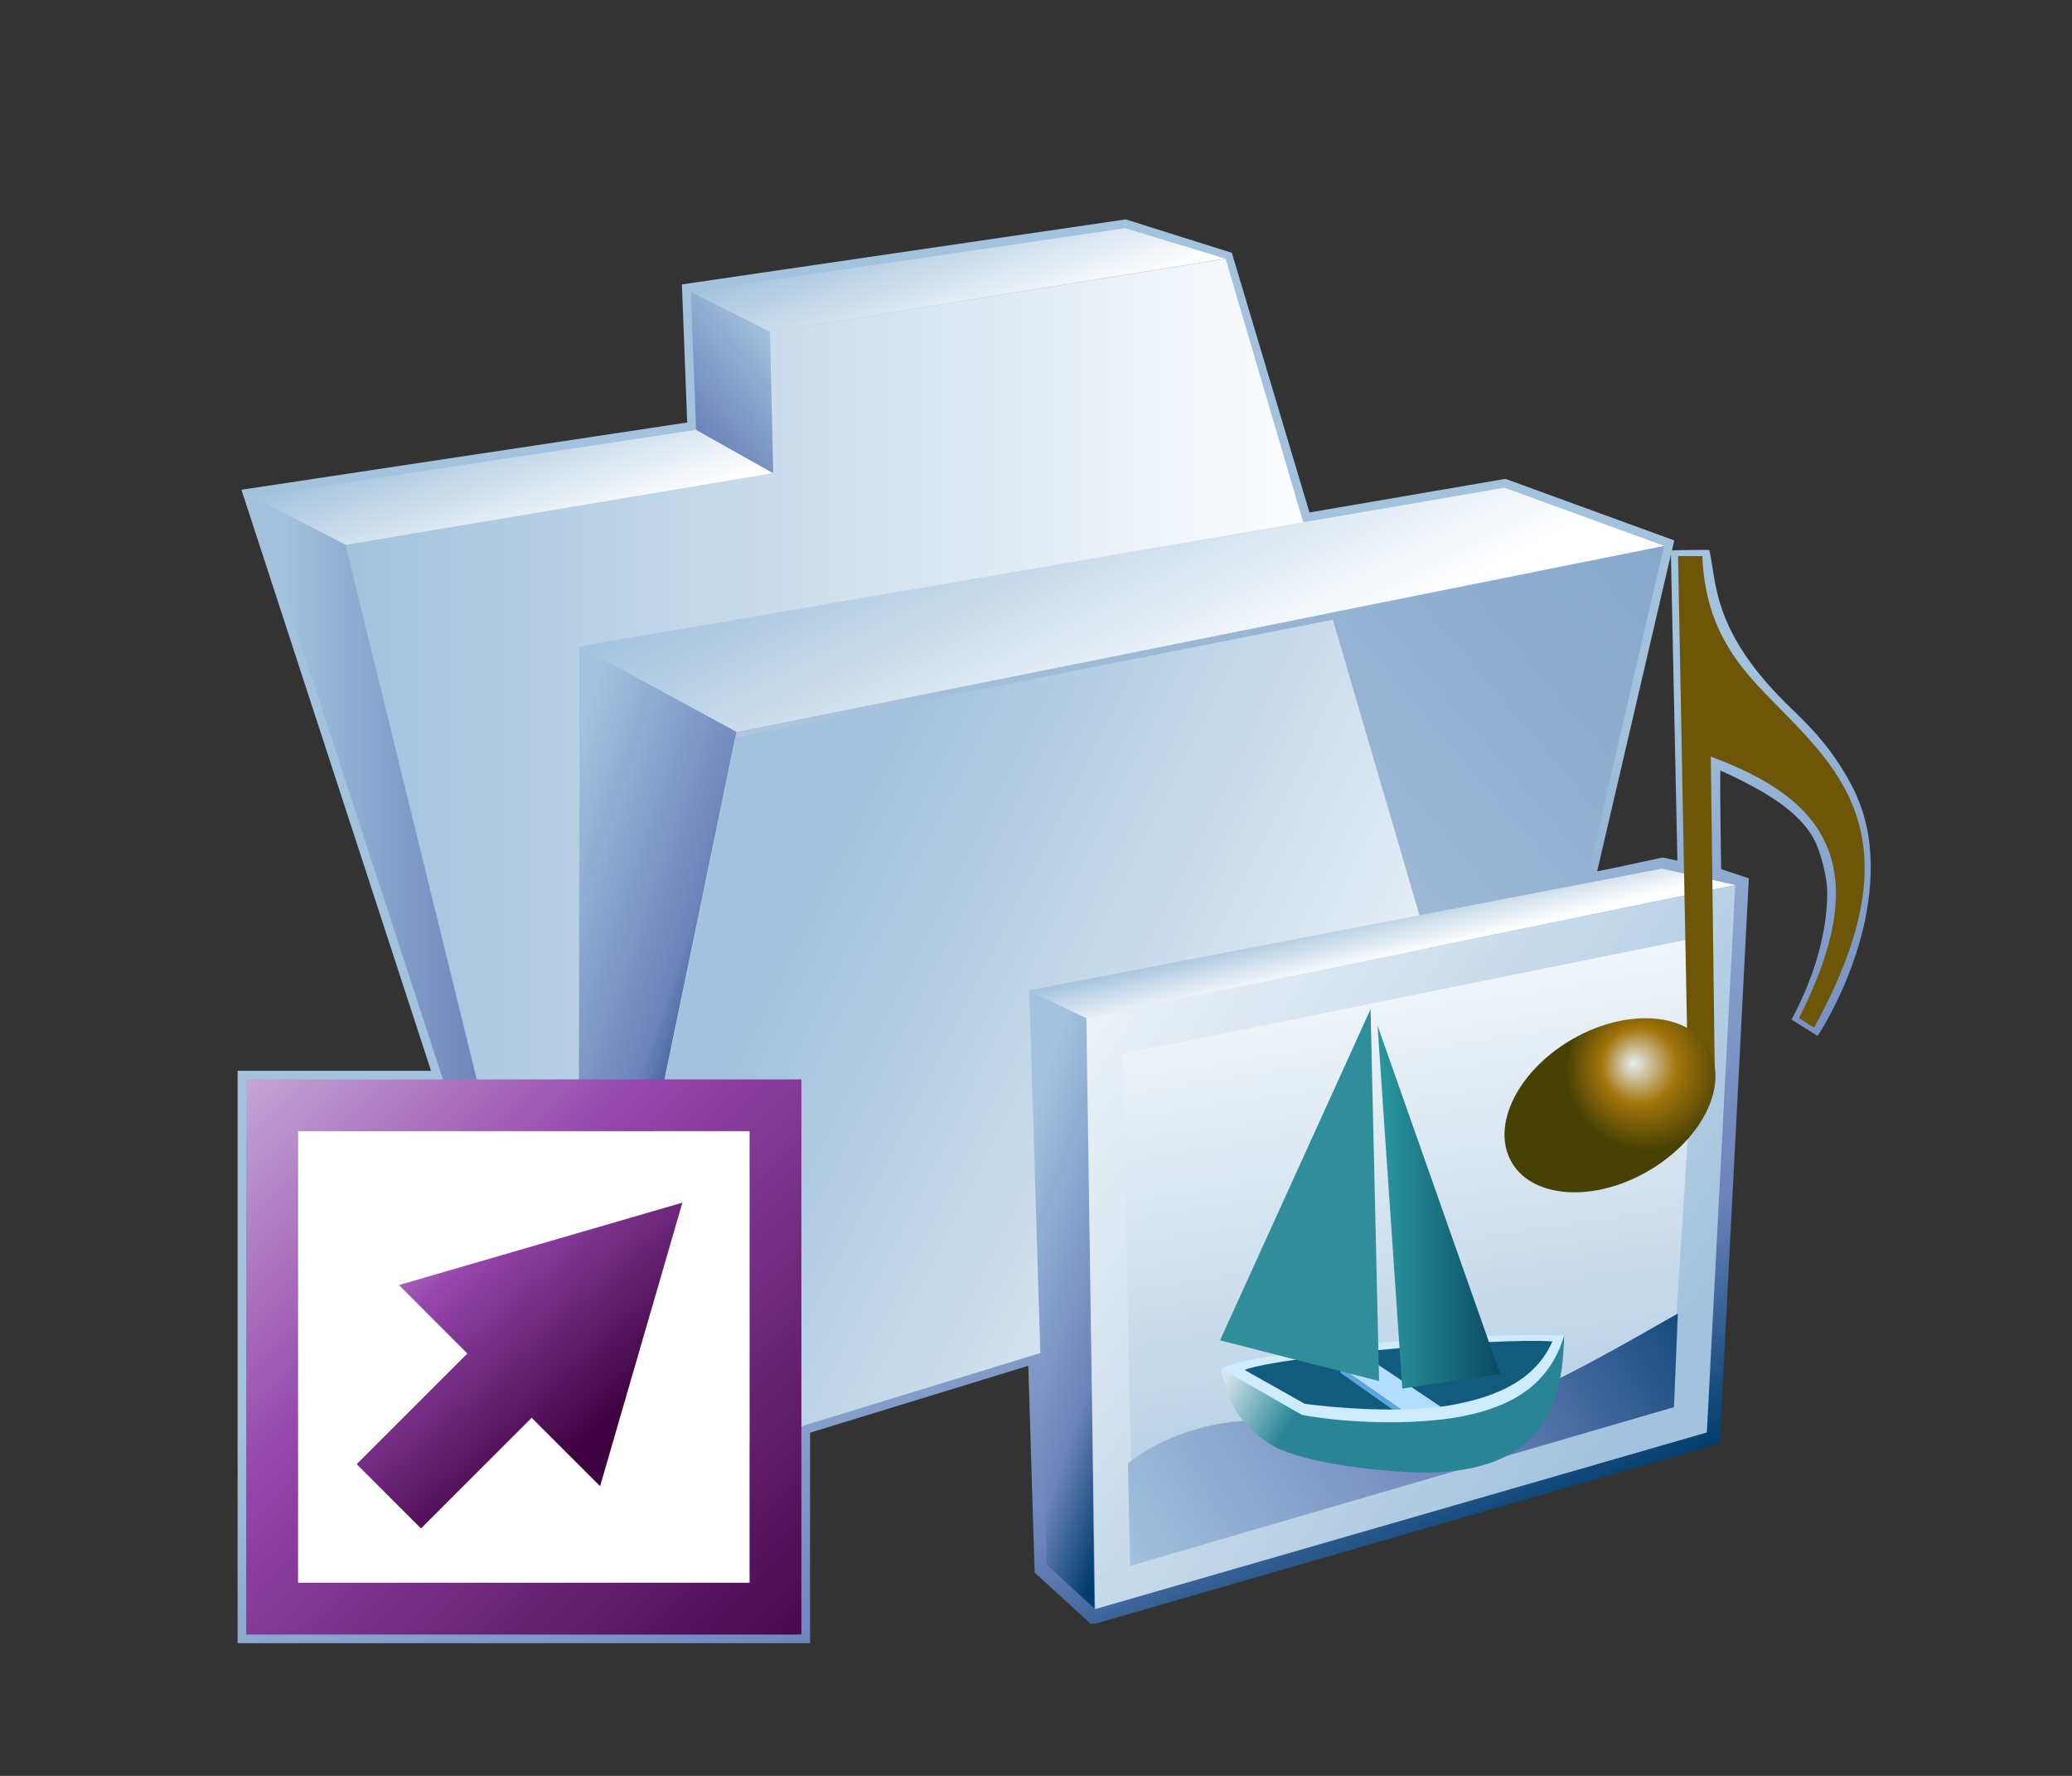 <?xml version="1.0" encoding="UTF-8"?>
<!DOCTYPE svg PUBLIC "-//W3C//DTD SVG 1.1 Tiny//EN" "http://www.w3.org/Graphics/SVG/1.1/DTD/svg11-tiny.dtd">
<svg width="84" height="72" viewBox="0 0 84 72">
<rect x="0" y="0" width="84" height="72" fill="#333333" stroke="none"/>
<linearGradient id="_21" gradientUnits="userSpaceOnUse" x1="37.84" y1="40.36" x2="51.79" y2="67.83">
<stop stop-color="#A2C2DD" offset="0.1"/>
<stop stop-color="#6C83BB" offset="0.71"/>
<stop stop-color="#003D6D" offset="0.99"/>
</linearGradient>
<path fill="url(#_21)" d="M27.645,11.531c0,0,0.192,5.039,0.214,5.598 c-0.6,0.09-18.071,2.727-18.071,2.727s7.399,22.677,7.686,23.558c-0.852,0-7.841,0-7.841,0v23.205h23.207c0,0,0-8.047,0-8.533 c0.447-0.137,8.072-2.475,8.848-2.713c0.026,0.822,0.257,8.383,0.257,8.383l2.272,2.08l0.225-0.016l25.276-7.303l1.181-22.906 l-1.123-0.375c0,0-0.054-3.316-0.033-4c1.898,0.863,3.473,1.799,3.965,3.168c0.185,0.516,0.369,1.24,0.369,1.787 c0,1.849-0.682,3.732-1.449,5.148l1.062,0.66c-0.112,0.168,2.71-3.936,2.052-8.15c-0.229-1.293-0.69-2.107-1.201-2.898 c-0.527-0.814-1.14-1.48-1.912-2.219c-3.221-3.09-3.02-5.057-3.331-6.436c-0.337-0.008-1.487,0.01-1.515,0.02 c0-0.002,0.094-0.406,0.094-0.406l-6.845-2.496c0,0-7.378,1.266-7.946,1.363c-0.162-0.551-3.146-10.527-3.146-10.527 l-4.303-1.355L27.645,11.531z M67.739,22.488c0,0.027,0.264,12.408,0.264,12.408l-0.599-0.131c0,0-1.991,0.436-2.655,0.563 C64.967,34.388,67.622,22.996,67.739,22.488z"/>
<linearGradient id="_22" gradientUnits="userSpaceOnUse" x1="61.05" y1="35.4" x2="14.01" y2="35.4">
<stop stop-color="#FFFFFF" offset="0.15"/>
<stop stop-color="#A2C2DD" offset="1"/>
</linearGradient>
<polygon fill="url(#_22)" points="23.455,60.308 14.007,22.091 31.345,19.183 31.212,13.457 49.688,10.496 61.05,49.067 "/>
<linearGradient id="_23" gradientUnits="userSpaceOnUse" x1="22.53" y1="58.85" x2="66.81" y2="21.36">
<stop stop-color="#CADCEC" offset="0"/>
<stop stop-color="#87A8CB" offset="1"/>
</linearGradient>
<polygon fill="url(#_23)" points="29.854,29.671 67.464,22.132 61.232,49.05 23.453,59.944 "/>
<linearGradient id="_24" gradientUnits="userSpaceOnUse" x1="49.06" y1="31.34" x2="41.89" y2="17.01">
<stop stop-color="#FFFFFF" offset="0.15"/>
<stop stop-color="#A2C2DD" offset="1"/>
</linearGradient>
<polygon fill="url(#_24)" points="29.854,29.671 67.464,22.132 60.995,19.773 23.491,26.21 "/>
<linearGradient id="_25" gradientUnits="userSpaceOnUse" x1="39.91" y1="14.08" x2="37.76" y2="8.24">
<stop stop-color="#FFFFFF" offset="0.05"/>
<stop stop-color="#A2C2DD" offset="1"/>
</linearGradient>
<polygon fill="url(#_25)" points="31.212,13.457 49.671,10.484 45.61,9.251 28.005,11.832 "/>
<linearGradient id="_26" gradientUnits="userSpaceOnUse" x1="21.9" y1="22.66" x2="19.69" y2="16.66">
<stop stop-color="#FFFFFF" offset="0.05"/>
<stop stop-color="#A2C2DD" offset="1"/>
</linearGradient>
<polygon fill="url(#_26)" points="14.007,22.091 31.345,19.183 28.221,17.427 10.247,20.138 "/>
<linearGradient id="_27" gradientUnits="userSpaceOnUse" x1="18.17" y1="41.56" x2="28.78" y2="45.24">
<stop stop-color="#A2C2DD" offset="0.1"/>
<stop stop-color="#6C83BB" offset="0.71"/>
<stop stop-color="#003D6D" offset="0.99"/>
</linearGradient>
<polygon fill="url(#_27)" points="29.854,29.671 23.451,60.599 23.491,26.21 "/>
<linearGradient id="_28" gradientUnits="userSpaceOnUse" x1="10.25" y1="40.37" x2="23.45" y2="40.37">
<stop stop-color="#A2C2DD" offset="0.1"/>
<stop stop-color="#6C83BB" offset="0.71"/>
<stop stop-color="#003D6D" offset="0.99"/>
</linearGradient>
<polygon fill="url(#_28)" points="14.007,22.091 23.451,60.599 10.247,20.138 "/>
<linearGradient id="_29" gradientUnits="userSpaceOnUse" x1="31.59" y1="13.9" x2="27.88" y2="17.02">
<stop stop-color="#A2C2DD" offset="0"/>
<stop stop-color="#8CA9CF" offset="0.38"/>
<stop stop-color="#6C83BB" offset="1"/>
</linearGradient>
<polygon fill="url(#_29)" points="28.005,11.832 28.221,17.427 31.345,19.183 31.212,13.457 "/>
<linearGradient id="_30" gradientUnits="userSpaceOnUse" x1="64.76" y1="55.81" x2="31.35" y2="39.18">
<stop stop-color="#FFFFFF" offset="0.15"/>
<stop stop-color="#A2C2DD" offset="1"/>
</linearGradient>
<polygon fill="url(#_30)" points="23.451,60.599 29.841,29.902 54.035,25.125 61.05,49.067 "/>
<rect x="12.08" y="45.858" fill="#FFFFFF" width="18.312" height="18.313"/>
<linearGradient id="_31" gradientUnits="userSpaceOnUse" x1="3.92" y1="37.71" x2="36.14" y2="69.92">
<stop stop-color="#E6EEF4" offset="0"/>
<stop stop-color="#9646AC" offset="0.44"/>
<stop stop-color="#3D013F" offset="0.94"/>
</linearGradient>
<path fill="url(#_31)" d="M9.982,43.763v22.506h22.507V43.763H9.982z M30.392,45.858v18.313H12.08V45.858H30.392z"/>
<linearGradient id="_32" gradientUnits="userSpaceOnUse" x1="13.64" y1="45.75" x2="25.21" y2="58.71">
<stop stop-color="#E6EEF4" offset="0"/>
<stop stop-color="#9646AC" offset="0.44"/>
<stop stop-color="#3D013F" offset="0.94"/>
</linearGradient>
<path fill="url(#_32)" d="M24.328,60.255l-2.774-2.773c0,0-3.053,3.051-4.488,4.486c-0.978-0.977-1.629-1.627-2.606-2.607 c1.432-1.434,4.485-4.486,4.485-4.486l-2.771-2.775l11.49-3.34L24.328,60.255z"/>
<linearGradient id="_33" gradientUnits="userSpaceOnUse" x1="38.74" y1="51.2" x2="47.72" y2="54.31">
<stop stop-color="#A2C2DD" offset="0.1"/>
<stop stop-color="#6C83BB" offset="0.71"/>
<stop stop-color="#003D6D" offset="0.99"/>
</linearGradient>
<polygon fill="url(#_33)" points="44.358,65.202 42.439,63.442 41.726,40.175 44.126,41.272 "/>
<linearGradient id="_34" gradientUnits="userSpaceOnUse" x1="56.34" y1="39.29" x2="55.72" y2="36.75">
<stop stop-color="#FFFFFF" offset="0.15"/>
<stop stop-color="#A2C2DD" offset="1"/>
</linearGradient>
<polygon fill="url(#_34)" points="41.702,40.155 67.374,35.216 70.351,35.882 44.037,41.282 "/>
<linearGradient id="_35" gradientUnits="userSpaceOnUse" x1="32.92" y1="34.14" x2="66.62" y2="56.78">
<stop stop-color="#FFFFFF" offset="0.15"/>
<stop stop-color="#A2C2DD" offset="1"/>
</linearGradient>
<path fill="url(#_35)" d="M44.041,41.28l0.353,23.959l24.803-7.162l1.15-22.185L44.041,41.28z"/>
<linearGradient id="_36" gradientUnits="userSpaceOnUse" x1="54.84" y1="33.54" x2="59.64" y2="65.25">
<stop stop-color="#FFFFFF" offset="0.05"/>
<stop stop-color="#A2C2DD" offset="1"/>
</linearGradient>
<polygon fill="url(#_36)" points="45.935,63.419 67.731,57.032 68.939,37.985 45.519,42.724 "/>
<linearGradient id="_37" gradientUnits="userSpaceOnUse" x1="33.51" y1="71.51" x2="69.49" y2="50.86">
<stop stop-color="#FFFFFF" offset="0"/>
<stop stop-color="#A2C2DD" offset="0.35"/>
<stop stop-color="#6C83BB" offset="0.7"/>
<stop stop-color="#003D6D" offset="1"/>
</linearGradient>
<path fill="url(#_37)" d="M68.021,53.253c-2.273,1.297-4.617,2.645-6.604,3.453c-1.617,0.664-4.842,1.854-7.893,1.154 c-4.88-1.119-7.797,1.473-7.797,1.473l0.091,4.152l22.046-6.436L68.021,53.253z"/>
<polygon fill="#B3DDFF" points="55.206,55.106 56.571,54.798 59.729,56.581 58.291,56.915 "/>
<path fill="#298595" d="M52.767,57.304c0,0,9.998-0.734,10.646-3.145c-0.072,2.311-0.492,5.447-5.467,5.545 c-2.441-0.01-5.58-0.52-6.441-1.166C51.863,58.571,52.767,57.304,52.767,57.304z"/>
<path fill="#115B7E" d="M63.417,54.177c-2.645-0.199-12.175,0.467-13.911,1.326l3.265,1.814l6.459-0.004 C59.229,57.315,62.814,56.126,63.417,54.177z"/>
<polygon fill="#B3DDFF" points="54.241,55.368 55.628,55.167 58.637,57.188 57.18,57.409 "/>
<linearGradient id="_38" gradientUnits="userSpaceOnUse" x1="49.4" y1="56.28" x2="52.16" y2="57.94">
<stop stop-color="#D6E6EC" offset="0"/>
<stop stop-color="#298595" offset="1"/>
</linearGradient>
<path fill="url(#_38)" d="M49.499,55.472c0,0,3.268,1.799,3.268,1.832 c0.01,0.449-0.168,1.406-0.857,1.463c-1.054-0.451-1.801-1.537-1.801-1.537S49.622,56.294,49.499,55.472z"/>
<polygon fill="#5AA7E0" points="54.241,55.368 54.364,55.673 56.862,57.433 57.108,57.354 "/>
<path fill="#CFECFF" d="M49.502,55.485l3.274,1.877c1.719,0.33,4.52,0.439,6.475,0.066c2.098-0.406,3.562-1.316,4.162-3.27 C60.771,53.958,51.24,54.63,49.502,55.485z M58.815,56.972c-1.919,0.34-4.674,0.111-5.916-0.055l-2.445-1.377 c1.488-0.563,10.229-1.322,12.48-1.154C62.257,55.929,60.72,56.634,58.815,56.972z"/>
<polygon fill="#2F8E9A" points="55.909,55.993 55.563,40.917 49.462,54.341 "/>
<linearGradient id="_39" gradientUnits="userSpaceOnUse" x1="55.85" y1="48.94" x2="60.82" y2="48.94">
<stop stop-color="#2B98A0" offset="0"/>
<stop stop-color="#0A4A60" offset="1"/>
</linearGradient>
<polygon fill="url(#_39)" points="56.85,56.296 55.846,41.579 60.819,55.706 "/>
<path fill="#6D5607" d="M68.408,42.511L68.03,22.546h0.984c0.108,2.787,1.334,4.307,2.565,5.588 c2.808,2.914,6.32,5.623,1.963,13.529l-0.61-0.385c3.148-6.199,1.037-8.908-3.576-10.601l0.166,13.099L68.408,42.511z"/>
<radialGradient id="_40" gradientUnits="userSpaceOnUse" cx="66.81" cy="43.36" fx="66.19" fy="43.11" r="3.5">
<stop stop-color="#E6EEF4" offset="0"/>
<stop stop-color="#A3740A" offset="0.44"/>
<stop stop-color="#474105" offset="0.94"/>
</radialGradient>
<path fill="url(#_40)" d="M69.065,45.288c-1.091,1.93-3.669,3.285-5.764,3.02 c-2.096-0.26-2.914-2.037-1.826-3.971c1.088-1.93,3.666-3.285,5.764-3.023C69.333,41.577,70.152,43.354,69.065,45.288z"/>
</svg>